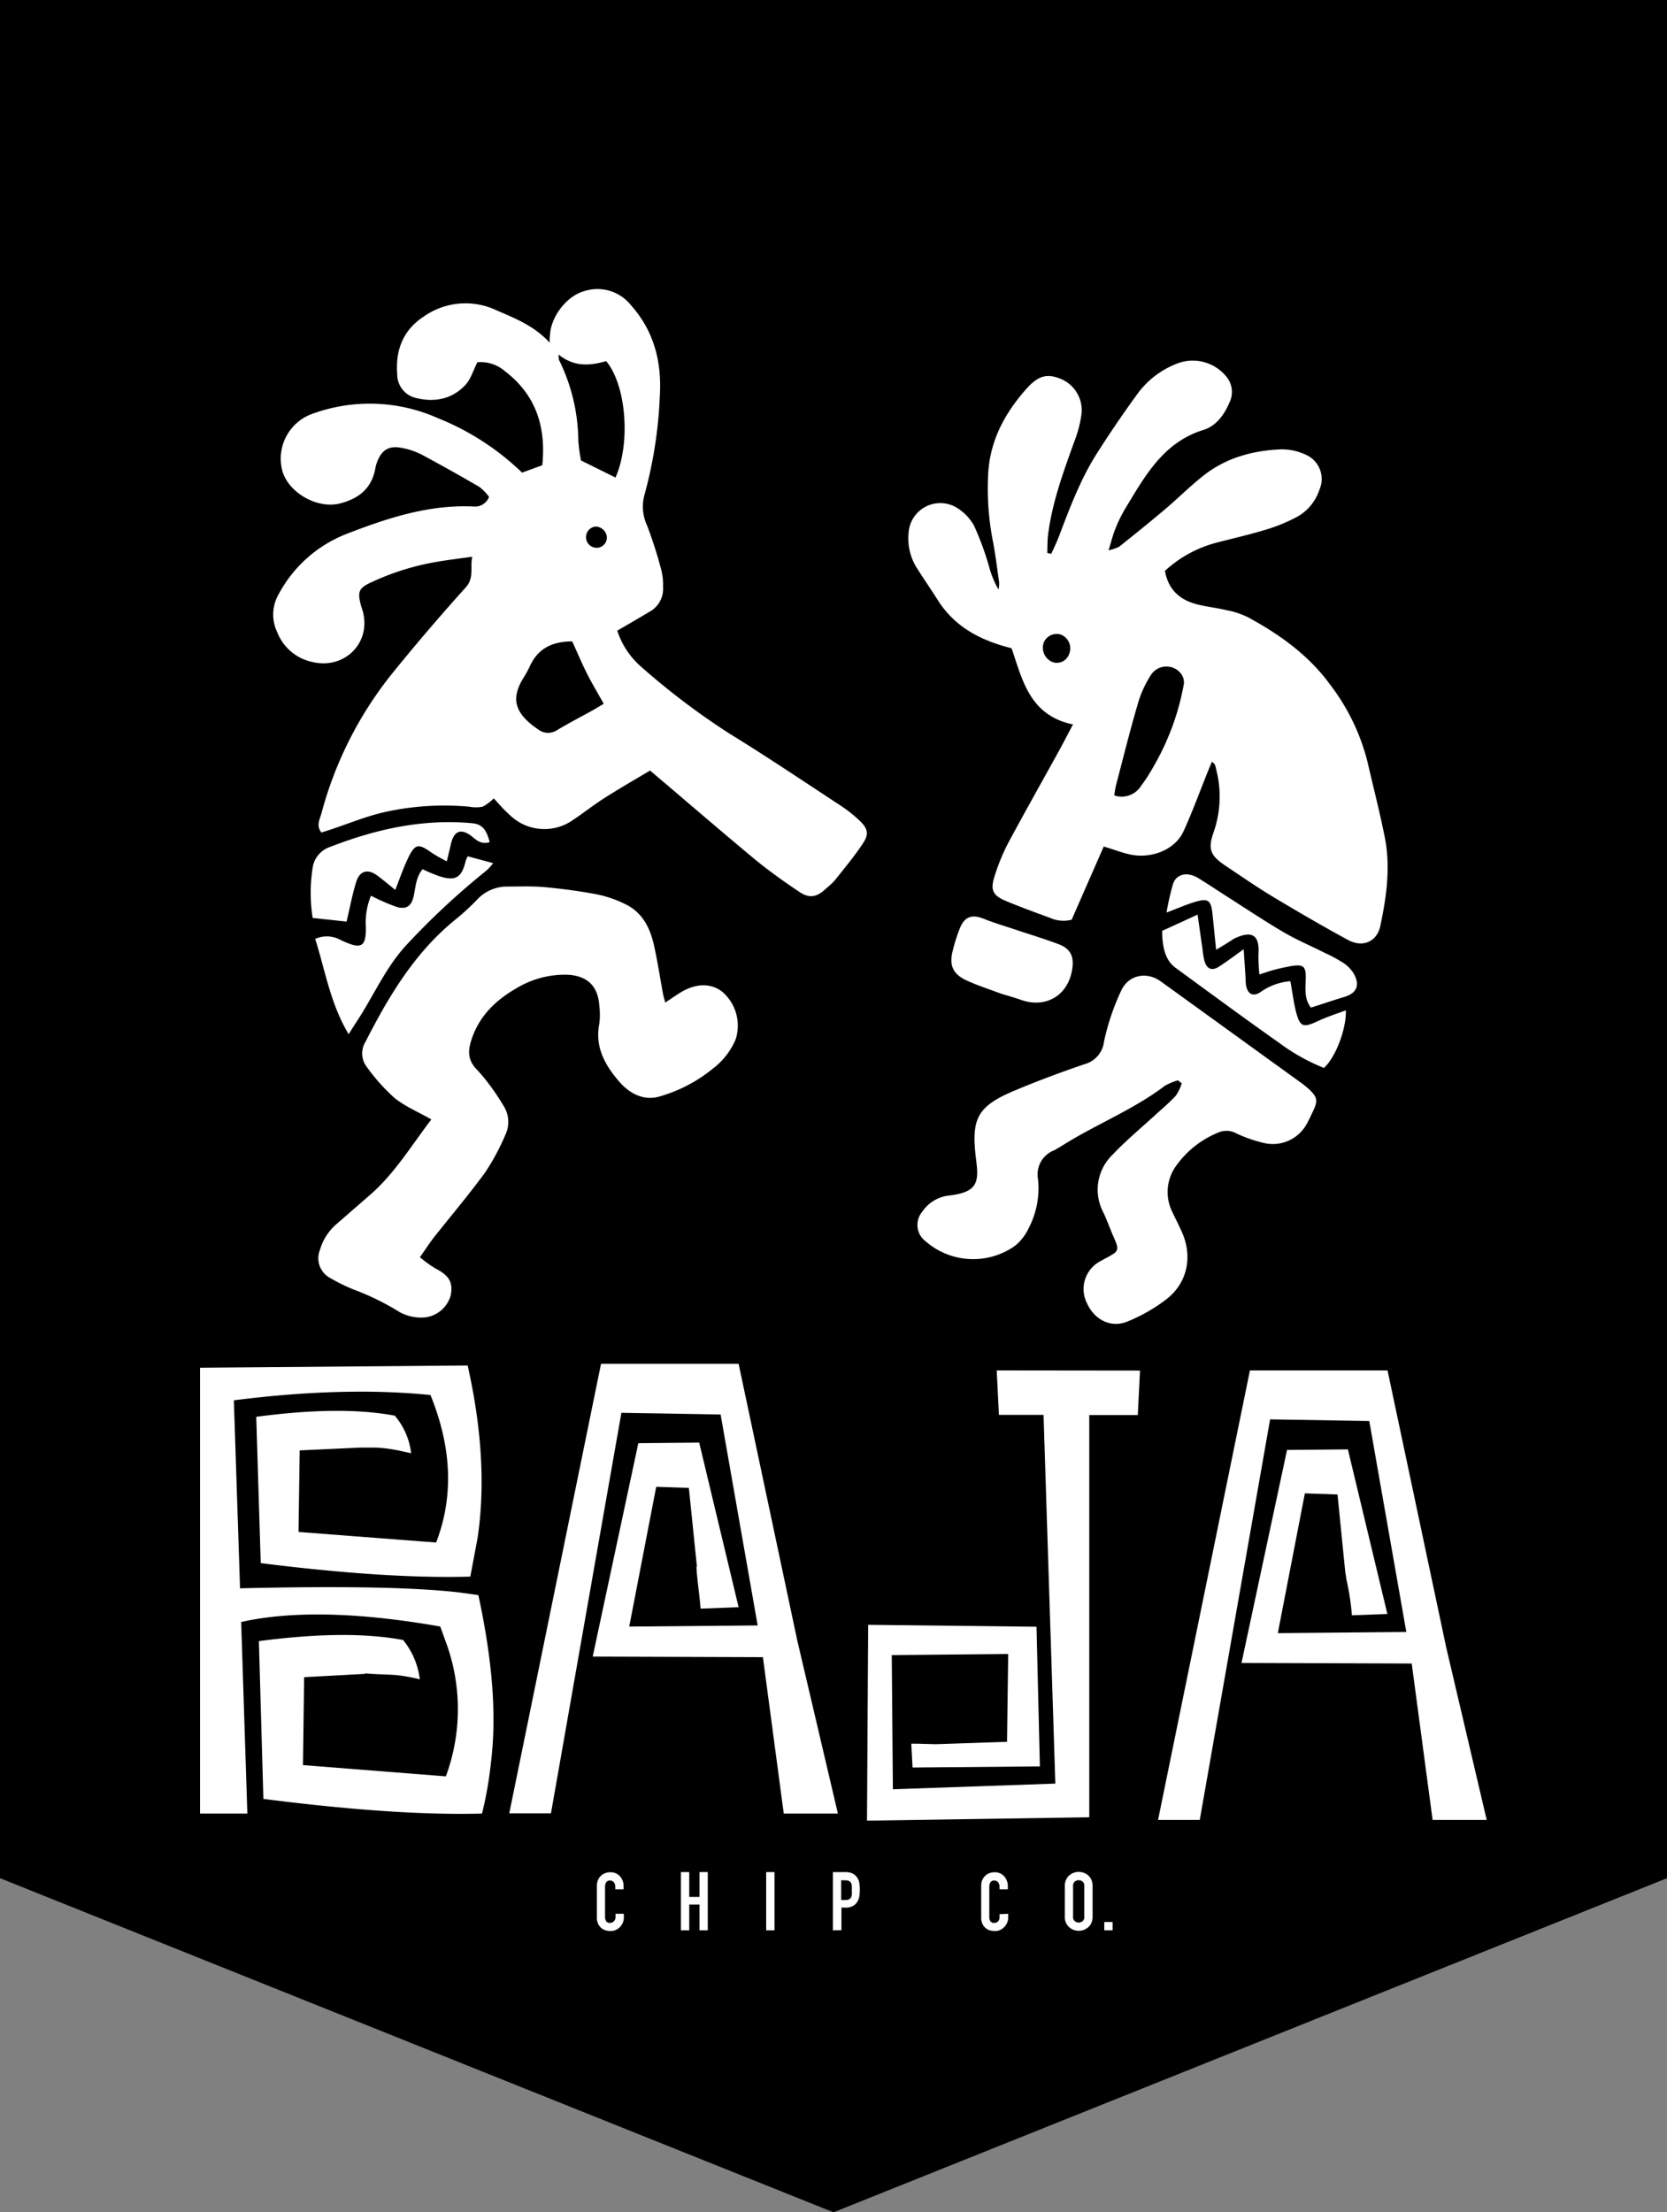 <svg xmlns="http://www.w3.org/2000/svg" viewBox="0 0 315 418"><rect x="0" y="0" width="315" height="418" fill="#808080" stroke="none"/><defs><style>.cls-1{fill:#fff;}</style></defs><g id="Layer_2" data-name="Layer 2"><g id="Layer_2-2" data-name="Layer 2"><polygon points="315 354.87 157.5 418 0 354.87 0 0 315 0 315 354.87"/></g><g id="Layer_1-2" data-name="Layer 1"><path class="cls-1" d="M90.39,301.38l-3.94-.54q-6.7-.73-16.93-.9t-24.16.16l-1.17-35.52q20.85-2.65,37.15-1,6.07,14.91,1.07,27.87l-26-2,.22-15.41,11.5-.53,0,0,2.4,0c.77,0,1.54.06,2.31.15s1.45.2,2.17.34c.9.18,1.79.39,2.68.58a13.32,13.32,0,0,0-3.09-7.1q-10.22-1.92-26.18.22l.85,27.64q23.83,3,39.6,2.55l1.38-7.33Q92.41,276,88.37,258l-50.57.42v84.24h8.94l-1.17-36.19,1-.22q14.25-2.86,36.62,1.07l1.38,3.82a36.63,36.63,0,0,1-.32,24.49l-27-2.13.22-16.61,11.52-.62s0-.09.08-.09c1,.1,2,.14,3,.18s1.78.06,2.67.13,1.73.21,2.59.37c.68.13,1.36.27,2,.43a14.49,14.49,0,0,0-3.16-7.42q-10.55-2-27.25.21l.85,29.81q12.45,1.59,22.73,2.29t18.58.48a66.82,66.82,0,0,0,1.33-6.77q.48-3.34.69-6.44Q93.91,317.64,90.39,301.38Z"/><path class="cls-1" d="M150.65,309.94l-11.08-52.25h-26L96.23,342.62h7.88l13.31-75.68,18.75.32,7,39.86-24.27.21L124,280.92l6.17.21L131.69,296h-.08c0,.63.07,1.25.13,1.87.19,2,.49,4,.65,6.07l7.18-.27-7.45-31.1-11.5.11L112,313l32.16.11,3.94,29.55h10.23Z"/><path class="cls-1" d="M188.34,258.93l.42,8.4h8.43L199.42,337l-30.7,1.07-.21-25.35,22-.21-.22,16.59-12.71.43h0c-.5,0-1,.05-1.5,0-.88,0-1.75-.06-2.63-.07h-1.25l.24,4.5,24.06-.21-.64-26.39L164.05,307l-.22,37,42-.64v-76H215l.42-8.4Z"/><path class="cls-1" d="M273.26,311.18l-11.07-52.25h-26l-17.36,84.93h7.88L240,268.18l18.74.31,7,39.86-24.28.22,5.11-26.41,6.17.21,1.49,14.91h0c.13.43.13.87.23,1.31a47.42,47.42,0,0,1,1,6.61l6.7-.25-7.46-31.1-11.5.11L234.6,314.2l32.16.11,3.95,29.55h10.22Z"/><path class="cls-1" d="M117.88,361.6v.68a2.42,2.42,0,0,1-.19,1,2.91,2.91,0,0,1-.53.81,2.77,2.77,0,0,1-.79.56,2.29,2.29,0,0,1-1,.2,3.54,3.54,0,0,1-.9-.12,2,2,0,0,1-.83-.43,2.32,2.32,0,0,1-.61-.79,2.8,2.8,0,0,1-.24-1.24v-6a2.74,2.74,0,0,1,.19-1,2.26,2.26,0,0,1,.52-.8,2.37,2.37,0,0,1,.81-.53,2.63,2.63,0,0,1,1-.19,2.38,2.38,0,0,1,1.8.72,2.7,2.7,0,0,1,.72,1.89v.62h-1.57v-.53a1.26,1.26,0,0,0-.26-.8.84.84,0,0,0-.7-.33.8.8,0,0,0-.78.36,1.89,1.89,0,0,0-.19.91v5.6a1.42,1.42,0,0,0,.21.8.8.8,0,0,0,.74.33,1.05,1.05,0,0,0,.33-.06A.77.77,0,0,0,116,363a.92.92,0,0,0,.23-.33,1.45,1.45,0,0,0,.09-.54v-.54Z"/><path class="cls-1" d="M128.67,364.72v-11h1.57v4.69h1.94v-4.69h1.56v11h-1.56v-4.87h-1.94v4.87Z"/><path class="cls-1" d="M144.78,364.72v-11h1.57v11Z"/><path class="cls-1" d="M157.39,364.72v-11h2.35a3.53,3.53,0,0,1,1.13.17,2.07,2.07,0,0,1,.89.6,2.39,2.39,0,0,1,.56,1,6.4,6.4,0,0,1,.15,1.56,7.24,7.24,0,0,1-.09,1.24,2.44,2.44,0,0,1-.36,1,2.24,2.24,0,0,1-.86.84,2.84,2.84,0,0,1-1.41.3H159v4.27Zm1.56-9.47V359h.76a1.6,1.6,0,0,0,.73-.14.9.9,0,0,0,.39-.38,1.41,1.41,0,0,0,.14-.57c0-.23,0-.48,0-.76s0-.5,0-.73a1.66,1.66,0,0,0-.14-.61.89.89,0,0,0-.37-.4,1.48,1.48,0,0,0-.7-.13Z"/><path class="cls-1" d="M190.51,361.6v.68a2.43,2.43,0,0,1-.2,1,2.6,2.6,0,0,1-1.32,1.37,2.25,2.25,0,0,1-1,.2,3.61,3.61,0,0,1-.91-.12,2.13,2.13,0,0,1-.83-.43,2.43,2.43,0,0,1-.6-.79,2.8,2.8,0,0,1-.24-1.24v-6a2.73,2.73,0,0,1,.18-1,2.43,2.43,0,0,1,.53-.8,2.33,2.33,0,0,1,.8-.53,2.68,2.68,0,0,1,1-.19,2.36,2.36,0,0,1,1.79.72,2.45,2.45,0,0,1,.53.84,2.77,2.77,0,0,1,.2,1.05v.62h-1.57v-.53a1.32,1.32,0,0,0-.26-.8.86.86,0,0,0-.71-.33.79.79,0,0,0-.77.36,1.89,1.89,0,0,0-.19.91v5.6a1.42,1.42,0,0,0,.2.8.82.82,0,0,0,.75.33,1.05,1.05,0,0,0,.33-.06.77.77,0,0,0,.33-.18.92.92,0,0,0,.23-.33,1.45,1.45,0,0,0,.09-.54v-.54Z"/><path class="cls-1" d="M201.21,356.35a2.72,2.72,0,0,1,.23-1.17,2.49,2.49,0,0,1,.61-.84,2.54,2.54,0,0,1,.84-.49,2.71,2.71,0,0,1,1.89,0,2.69,2.69,0,0,1,.85.49,2.47,2.47,0,0,1,.6.84,2.87,2.87,0,0,1,.23,1.17v5.79a2.82,2.82,0,0,1-.23,1.18,2.39,2.39,0,0,1-.6.82,3,3,0,0,1-.85.51,2.87,2.87,0,0,1-1.89,0,2.78,2.78,0,0,1-.84-.51,2.41,2.41,0,0,1-.61-.82,2.67,2.67,0,0,1-.23-1.18Zm1.56,5.79a1,1,0,0,0,.32.84,1.16,1.16,0,0,0,1.49,0,1,1,0,0,0,.31-.84v-5.79a1,1,0,0,0-.31-.83,1.16,1.16,0,0,0-1.49,0,1,1,0,0,0-.32.83Z"/><path class="cls-1" d="M208.67,364.72v-1.57h1.57v1.57Z"/><path class="cls-1" d="M122.84,145.59c-2.6,1.55-5.6,3.27-8.52,5.13-2.06,1.3-4,2.84-6,4.18a9.4,9.4,0,0,1-9.88.64A10.59,10.59,0,0,1,96,153.68c-1-.89-1.8-1.88-2.7-2.83a8.41,8.41,0,0,1-2.11,1.57,6.6,6.6,0,0,1-2.51,0,51.78,51.78,0,0,0-16.52,1.14c-3.26.8-6.41,2.09-9.61,3.16l-1.82.58c-1-1.28-.34-2.44,0-3.58a71.67,71.67,0,0,1,13-26q6.88-8.53,14.25-16.7c1.66-1.83.82-3.65,1.25-5.83-2.35.33-4.37.57-6.37.91a48.41,48.41,0,0,0-12.87,4c-2.14,1-2.42,1.71-1.86,4,.13.55.35,1.08.48,1.62,1.44,5.94-3.66,10.81-9.62,9.35a9.12,9.12,0,0,1-6.58-5.57,7.69,7.69,0,0,1,.28-7.29,24.69,24.69,0,0,1,12.82-11.34c7.73-3,15.57-5.57,24-5.17a2.82,2.82,0,0,0,2.9-1.81A9.1,9.1,0,0,0,90.59,92c-3.64-2.12-7.32-4.18-11-6.15a13.51,13.51,0,0,0-3.73-1.23c-2.35-.47-3.75.4-4.59,2.65a5.82,5.82,0,0,0-.32,1.08c-.64,3.81-3,5.81-6.65,6.76-4.13,1.08-9.47-1.74-10.88-5.9a9,9,0,0,1,5.22-10.88A31.65,31.65,0,0,1,82.73,79a49.21,49.21,0,0,1,15.92,10.3l3.82-1.39c.74-7.21-1.17-13.25-7-17.73a7,7,0,0,0-5.26-1.73C89.44,69.92,89,71.56,88,72.67c-2.58,2.82-6,3.41-9.58,2.48a4.57,4.57,0,0,1-3.36-4.42c-.35-4.53,1.06-8.33,5-10.91a13.69,13.69,0,0,1,13.67-1.23c3.6,1.56,7.28,3,10.13,6.16,0-.51,0-1,.07-1.52.19-3.36,3.07-7.24,6.4-8.2a8.09,8.09,0,0,1,8.89,2.63c4.35,4.87,5.82,10.65,5.47,17a83.4,83.4,0,0,1-2.92,18.88,8.4,8.4,0,0,0,.49,5.72,81,81,0,0,1,2.73,8.55,11.28,11.28,0,0,1,.3,3.07,4.93,4.93,0,0,1-2.3,4.56c-2,1.19-4,2.35-6.35,3.72a15.29,15.29,0,0,0,4.56,6.86,137.66,137.66,0,0,0,16.61,12.57c7.19,4.42,14.21,9.15,21.27,13.78a25.29,25.29,0,0,1,3.3,2.64c1.54,1.43,1.88,2.5.76,4.22-1.63,2.5-3.57,4.8-5.42,7.14a17.17,17.17,0,0,1-1.65,1.53c-1.65,1.59-3.11,1.92-5,.63-3-2-5.88-4.06-8.62-6.32C135.86,156.72,129.39,151.14,122.84,145.59Zm-14.71-24.4c-3.94,0-6.6,1.46-8.09,4.86a20.59,20.59,0,0,1-1.23,2.2c-2.34,3.9-1.46,6.63,2.9,9.58a3.07,3.07,0,0,0,3.64.07c2.16-1.29,4.41-2.45,6.61-3.67.71-.4,1.4-.83,2.12-1.26-1.16-2.08-2.27-3.92-3.23-5.84S109,123.1,108.13,121.19ZM105.56,67a4.22,4.22,0,0,0,.07,1,35.15,35.15,0,0,1,3.65,15.17,28.28,28.28,0,0,0,.51,3.83l6.52,3.23c2.91-6.59,2-17.52-1.77-22C111.55,69.1,108.52,69.39,105.56,67Zm9.1,34.33a2.19,2.19,0,0,0-2.13-1.84,2,2,0,1,0,.43,4A1.93,1.93,0,0,0,114.66,101.32Z"/><path class="cls-1" d="M81.51,211.51c-2.54-1.45-5-2.47-7-4.09a36.23,36.23,0,0,1-5.2-5.83,4.19,4.19,0,0,1-.23-4.78c4.47-8.76,9.46-17.1,17.32-23.34A46.61,46.61,0,0,0,90.14,170a7.72,7.72,0,0,1,5.49-2.49c2.43,0,4.88-.11,7.29.11,3.36.31,6.71.76,10,1.39a21.73,21.73,0,0,1,5.29,1.85c3.23,1.57,4.66,4.53,5.39,7.84.66,3,1.13,6.08,1.69,9.12.08.44.22.86.42,1.61,1-.68,1.84-1.24,2.68-1.78,2.94-1.88,5.92-2,8.15-.21a8.44,8.44,0,0,1,2.47,8.94,13.56,13.56,0,0,1-4.27,5.5,28.09,28.09,0,0,1-9.9,5.23c-3.1,1-5.83-.45-7.79-2.7-2.68-3.08-4.69-6.57-3.8-11a13.57,13.57,0,0,0,0-3.37c-.25-3.74-2.28-5.71-6.08-5.87a17.66,17.66,0,0,0-9.66,2.6c-3.91,2.26-7,5.25-8.45,9.76-.69,2.13-.6,3.78.9,5.4a33.19,33.19,0,0,1,2.51,3,43.52,43.52,0,0,1,2.68,4,5.64,5.64,0,0,1,.38,5.41,44.15,44.15,0,0,1-3.83,7.15c-3,4.1-6.28,8-9.42,11.94-1,1.24-1.83,2.56-2.93,4.11a22.52,22.52,0,0,0,2.83,2.07c2.47,1.27,3.49,2.45,3,5.09a5.73,5.73,0,0,1-5.08,4.23,8.51,8.51,0,0,1-4.56-1,48.59,48.59,0,0,0-8.81-4.32,34,34,0,0,1-4.28-2.11,4.22,4.22,0,0,1-2-5.32,10.19,10.19,0,0,1,3.15-4.91L70,225.7C74.64,221.64,77.79,216.36,81.51,211.51Z"/><path class="cls-1" d="M70.11,169.24A37.41,37.41,0,0,0,75,171.37c1.84.52,2.79-.23,3.19-2.14.36-1.71.43-3.53,1.66-5A31.69,31.69,0,0,0,83,165.55c3.09,1,4.25.28,5-2.9a6.2,6.2,0,0,1,.38-.86l4.81,1.3a12.5,12.5,0,0,1-1.19,1.33,142.28,142.28,0,0,0-15.21,14.14c-3.69,4-5.89,8.9-8.72,13.42-.64,1-1.3,2-2.19,3.42-3.47-5.78-4.41-12-6.32-18a5.33,5.33,0,0,1,4.62.11c.25.13.51.25.76.36,3.37,1.51,4.24,1,4.19-2.69A13.08,13.08,0,0,1,70.11,169.24Z"/><path class="cls-1" d="M92.54,159.11c-1.56.46-2.38-.26-3.28-1-2.14-1.72-3.5-1.18-4.09,1.52-.2.9-.43,1.79-.74,3.11a29.57,29.57,0,0,1-2.74-1.54c-2.7-1.94-3.3-1.84-4.74,1.28-.82,1.76-1.45,3.61-2.26,5.66-1.14-.92-2.2-1.82-3.31-2.65-1.87-1.41-3.42-1-4.1,1.22-.73,2.41-1.19,4.9-1.79,7.42l-6.41-.69a30.61,30.61,0,0,1,.05-9.79,4.9,4.9,0,0,1,3.22-3.62c8.67-3.37,17.55-5.36,26.93-4.48C91.48,155.78,92,157.24,92.54,159.11Z"/><path class="cls-1" d="M220.13,107.86c.63,3.59,2.85,5.52,6.12,6.34,1.82.46,3.7.65,5.52,1.09a16,16,0,0,1,4,1.31c6,3.25,11.5,7.16,15.56,12.74a40,40,0,0,1,7.07,14.59c1.09,4.75,2.32,9.48,3.27,14.26,1.12,5.62.33,11.23-.84,16.75-.63,3-3.33,4.17-6.12,2.65-4.77-2.59-9.47-5.33-14.14-8.13-3.05-1.84-6-3.88-8.95-5.85s-3.42-3.18-2.28-6.4a20.44,20.44,0,0,0,.52-11.64,7.44,7.44,0,0,0-.29-1.08c-.06-.16-.24-.27-.55-.59-.27.65-.51,1.19-.73,1.74-1.55,3.83-2.95,7.72-4.67,11.47-1.58,3.42-6,5.22-10.13,4.33-1.63-.36-3.2-1-4.93-1.49l-6.06,13.83a6.28,6.28,0,0,1-4.12-.37c-2.73-1-5.46-2-8.15-3.11s-3.14-2.12-2.26-4.85a38,38,0,0,1,2.45-6c3.14-5.87,6.43-11.67,9.64-17.5.89-1.61,1.72-3.24,2.69-5.07-8.21-1.72-9.54-8.41-11.6-14.4-5.82-1.45-10.76-4-14-9.18-1.35-2.14-2.81-4.22-4.14-6.37a10.55,10.55,0,0,1-1.32-6.25,6,6,0,0,1,8.86-4.89,9.24,9.24,0,0,1,3.5,3.52,54.91,54.91,0,0,1,2.81,7.61,17.68,17.68,0,0,0,1.82,4.47,5.65,5.65,0,0,0,.12-1.35c-.4-2.79-.73-5.59-1.29-8.35a51.93,51.93,0,0,1-.81-11.48c.17-6.58,3-11.94,7.21-16.7,2.32-2.61,4-3,6.71-1.85A6.43,6.43,0,0,1,204.39,78,22.19,22.19,0,0,1,203,83.44c-2.07,5.75-4.18,11.48-4.95,17.58-.15,1.14-.11,2.3-.16,3.46l.76.17c.51-1.14,1.06-2.26,1.5-3.43,2-5.28,4-10.57,7-15.36,2.54-4,5.26-8,8.09-11.85a16.75,16.75,0,0,1,7.17-5.31A8.17,8.17,0,0,1,232,71.51a4.54,4.54,0,0,1,.31,4.57c-1,2.33-2.52,4.42-4.93,5.16-7.68,2.39-11.09,8.85-14.84,15a26.17,26.17,0,0,0-1.83,3.81c-.44,1.09-.72,2.26-1.23,3.92a8.22,8.22,0,0,0,2-.67c2.93-2.34,5.85-4.69,8.71-7.11,2.36-2,4.56-4.2,7-6.15,4.33-3.51,9.46-4.92,14.92-5.14a10.72,10.72,0,0,1,4.6,1,5,5,0,0,1,2.61,6.63,9.07,9.07,0,0,1-4.21,5.12,32.51,32.51,0,0,1-5.69,2.36c-3.05.94-6.17,1.65-9.26,2.45A22.94,22.94,0,0,0,220.13,107.86Zm-9.57,42.43a4.31,4.31,0,0,0,5-1.72,31.52,31.52,0,0,0,2.3-3.54,47.89,47.89,0,0,0,5.84-15.77,2.7,2.7,0,0,0-.56-2,3.47,3.47,0,0,0-5.6.19A19.94,19.94,0,0,0,215,133c-1.51,5.13-2.79,10.33-4.15,15.51A17.85,17.85,0,0,0,210.56,150.29Zm-11.68-25.2a2.45,2.45,0,0,0,3.15-1.53,2.8,2.8,0,0,0-1.59-3.67,2.65,2.65,0,0,0-3.21,1.52A2.92,2.92,0,0,0,198.88,125.09Z"/><path class="cls-1" d="M222.59,204.12a10.64,10.64,0,0,0-2.51,1.06c-5.81,4.4-12.59,7.1-18.75,10.89-.72.44-1.43.91-2.18,1.29a4.87,4.87,0,0,0-3,5.45,16.36,16.36,0,0,1-1.79,9.29,9.45,9.45,0,0,1-2.55,3.28,13.67,13.67,0,0,1-16.91-.85,3.86,3.86,0,0,1-.66-5.54,7.06,7.06,0,0,1,5.14-3.11c5.45-.63,5.59-2.63,5.07-6.74-1-7.89.19-10.14,7.57-13.21,4.24-1.77,8.56-3.38,12.91-4.86a5,5,0,0,0,3.69-4.3,44.77,44.77,0,0,1,3.23-9.57c1.36-3,4.82-3.7,7.48-1.78l26,18.79a20.32,20.32,0,0,1,2,1.57c1.61,1.49,1.73,2.22.78,4.18-.37.76-.71,1.53-1.12,2.27a7.3,7.3,0,0,1-8.36,3.68,26.18,26.18,0,0,1-5-1.76,3.86,3.86,0,0,0-3.47-.14,18,18,0,0,0-7.86,6.19,8.45,8.45,0,0,0-.76,8.83c.6,1.28,1.26,2.53,1.82,3.82,2,4.52,1.05,9.4-2.77,12.49a31.54,31.54,0,0,1-7.51,4.34c-3.12,1.31-6.25-.29-7.66-3.4a5.94,5.94,0,0,1,2.53-8l.74-.41c2.89-1.53,2.89-1.53,1.63-4.41-.63-1.47-1.17-3-1.85-4.42a9.17,9.17,0,0,1,1.82-10.92c2.5-2.65,5.34-5,8-7.44,1.31-1.2,2.69-2.34,3.89-3.65a9.07,9.07,0,0,0,1.13-2.34Z"/><path class="cls-1" d="M243.83,185.39c.37,2,.59,3.8,1,5.51.79,3.18,1.35,3.37,4.26,2,1.66-.76,3.4-1.34,5.23-2,.08,3.62-1.94,8.85-4.14,10.88a37.2,37.2,0,0,1-8.45-4.73c-6.59-4.64-13.07-9.42-19.57-14.17-1.78-1.3-2.53-3.45-2.56-7l6.7-3.07c.34,2.39.63,4.47.93,6.55a16.58,16.58,0,0,0,.37,2.22c.46,1.53,1.41,1.92,2.76,1.05s2.88-2,4.65-3.29c.14,2.12.25,3.83.36,5.55a9.19,9.19,0,0,0,.1,1.39c.35,1.56,1.3,2.07,2.66,1.21A11.27,11.27,0,0,1,243.83,185.39Z"/><path class="cls-1" d="M189.17,187.75c-2.1-.79-4.34-1.51-6.46-2.47-2.66-1.21-3.4-2.9-2.67-5.69a31.82,31.82,0,0,1,1.37-4.28c.91-2.18,2.33-2.58,4.49-1.71,1.9.77,3.88,1.34,5.83,2,2.75.92,5.53,1.76,8.24,2.77,2.25.83,3,2.26,2.65,4.63-.69,5-4.89,7.57-9.6,5.95C191.78,188.51,190.51,188.16,189.17,187.75Z"/><path class="cls-1" d="M229.8,179.45c-.27-2.68-.48-4.82-.71-6.95-.25-2.35-.82-2.8-3.1-2.14-1.77.51-3.46,1.27-5.56,2.06a50.56,50.56,0,0,1,1.23-5.42c.63-1.88,2.72-2.33,4.71-1.12,1.76,1.07,3.47,2.22,5.2,3.33,3.64,2.31,7.22,4.72,10.94,6.9,2.5,1.47,5.19,2.6,7.78,3.91a28.63,28.63,0,0,1,3.68,2,6.48,6.48,0,0,1,2,2.23c1,2.11.26,3.46-2,4.13-2,.6-4.07,1.32-6.25,2-1.16-1.46-1.08-3.2-1-5,.13-2.93-.31-3.3-3.21-2.76-.92.18-1.84.38-2.74.62s-1.6.5-2.79.88a32.31,32.31,0,0,1-.18-3.85c.24-3.53-1.13-4.6-4.64-2.9C232.21,178,231.29,178.58,229.8,179.45Z"/></g></g></svg>